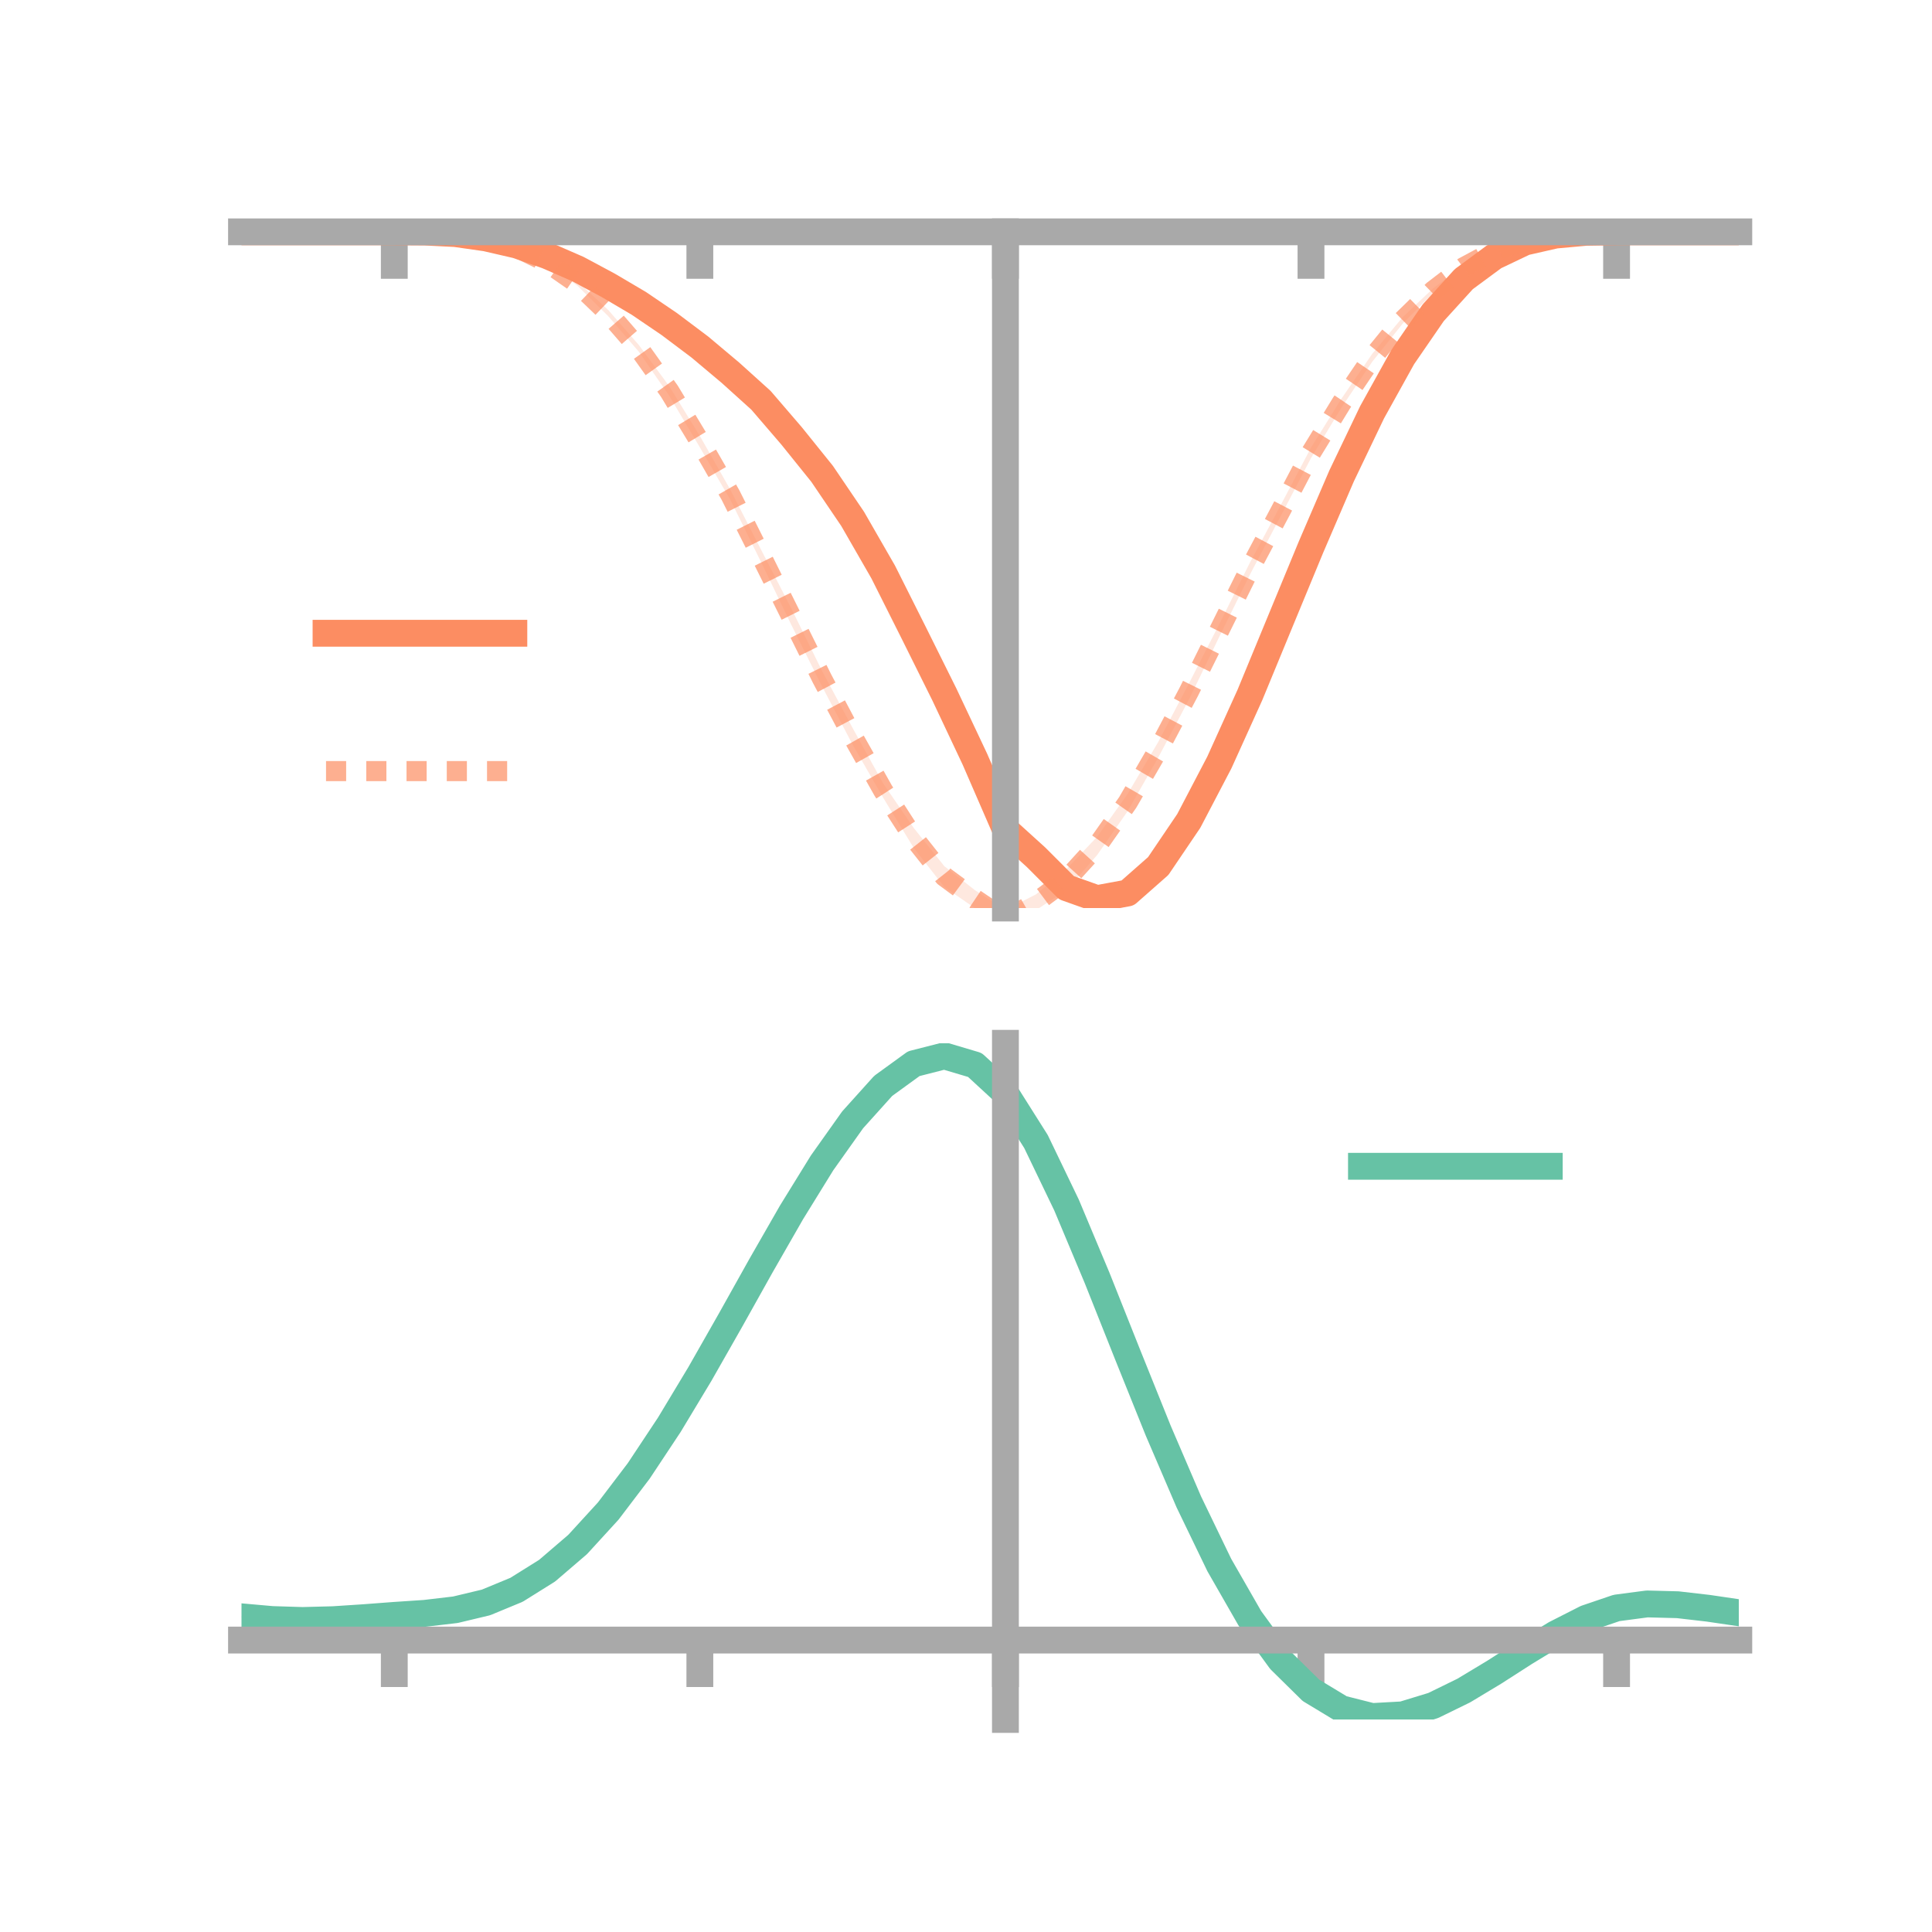 <?xml version="1.0" encoding="utf-8" standalone="no"?>
<!DOCTYPE svg PUBLIC "-//W3C//DTD SVG 1.1//EN"
  "http://www.w3.org/Graphics/SVG/1.1/DTD/svg11.dtd">
<!-- Created with matplotlib (https://matplotlib.org/) -->
<svg height="144pt" version="1.1" viewBox="0 0 144 144" width="144pt" xmlns="http://www.w3.org/2000/svg" xmlns:xlink="http://www.w3.org/1999/xlink">
 <defs>
  <style type="text/css">*{stroke-linecap:butt;stroke-linejoin:round;}</style>
 </defs>
 <g id="figure_1">
  <g id="patch_1">
   <path d="M 0 144 
L 144 144 
L 144 0 
L 0 0 
z
" style="fill:none;"/>
  </g>
  <g id="axes_1">
   <g id="patch_2">
    <path d="M 18 67.68 
L 129.6 67.68 
L 129.6 17.28 
L 18 17.28 
z
" style="fill:none;"/>
   </g>
   <g id="PolyCollection_1">
    <path clip-path="url(#pc4369ccb60)" d="M 18 17.28 
L 18 17.28 
L 20.278 17.28 
L 22.555 17.28 
L 24.833 17.28 
L 27.11 17.28 
L 29.388 17.28 
L 31.665 17.285 
L 33.943 17.379 
L 36.22 17.682 
L 38.498 18.183 
L 40.776 18.937 
L 43.053 19.872 
L 45.331 21.027 
L 47.608 22.37 
L 49.886 23.805 
L 52.163 25.542 
L 54.441 27.449 
L 56.718 29.491 
L 58.996 32.021 
L 61.273 34.825 
L 63.551 38.029 
L 65.829 42.117 
L 68.106 46.596 
L 70.384 51.124 
L 72.661 55.943 
L 74.939 61.184 
L 77.216 63.082 
L 79.494 65.206 
L 81.771 66.278 
L 84.049 65.762 
L 86.327 63.714 
L 88.604 60.456 
L 90.882 56.019 
L 93.159 51.124 
L 95.437 45.743 
L 97.714 40.337 
L 99.992 35.005 
L 102.269 30.386 
L 104.547 26.368 
L 106.824 23.115 
L 109.102 20.654 
L 111.38 19.007 
L 113.657 17.969 
L 115.935 17.489 
L 118.212 17.303 
L 120.49 17.28 
L 122.767 17.28 
L 125.045 17.28 
L 127.322 17.28 
L 129.6 17.28 
L 129.6 17.28 
L 129.6 17.28 
L 127.322 17.28 
L 125.045 17.28 
L 122.767 17.28 
L 120.49 17.28 
L 118.212 17.326 
L 115.935 17.555 
L 113.657 18.111 
L 111.38 19.241 
L 109.102 20.958 
L 106.824 23.508 
L 104.547 26.87 
L 102.269 31.063 
L 99.992 35.955 
L 97.714 41.213 
L 95.437 46.823 
L 93.159 52.479 
L 90.882 57.646 
L 88.604 61.919 
L 86.327 65.386 
L 84.049 67.354 
L 81.771 67.68 
L 79.494 67.133 
L 77.216 64.698 
L 74.939 62.467 
L 72.661 57.219 
L 70.384 52.383 
L 68.106 47.747 
L 65.829 43.151 
L 63.551 39.32 
L 61.273 35.802 
L 58.996 32.949 
L 56.718 30.179 
L 54.441 28.11 
L 52.163 26.19 
L 49.886 24.503 
L 47.608 22.844 
L 45.331 21.503 
L 43.053 20.218 
L 40.776 19.169 
L 38.498 18.338 
L 36.22 17.788 
L 33.943 17.438 
L 31.665 17.305 
L 29.388 17.28 
L 27.11 17.28 
L 24.833 17.28 
L 22.555 17.28 
L 20.278 17.28 
L 18 17.28 
z
" style="fill:#fc8d62;fill-opacity:0.2;"/>
   </g>
   <g id="PolyCollection_2">
    <path clip-path="url(#pc4369ccb60)" d="M 18 17.28 
L 18 17.28 
L 20.278 17.28 
L 22.555 17.28 
L 24.833 17.28 
L 27.11 17.28 
L 29.388 17.28 
L 31.665 17.287 
L 33.943 17.391 
L 36.22 17.721 
L 38.498 18.34 
L 40.776 19.436 
L 43.053 20.988 
L 45.331 23.102 
L 47.608 25.704 
L 49.886 28.793 
L 52.163 32.493 
L 54.441 36.511 
L 56.718 40.955 
L 58.996 45.383 
L 61.273 50.009 
L 63.551 54.264 
L 65.829 58.396 
L 68.106 61.713 
L 70.384 64.561 
L 72.661 66.345 
L 74.939 67.821 
L 77.216 66.661 
L 79.494 64.764 
L 81.771 62.371 
L 84.049 59.172 
L 86.327 55.301 
L 88.604 50.965 
L 90.882 46.505 
L 93.159 41.938 
L 95.437 37.687 
L 97.714 33.364 
L 99.992 29.703 
L 102.269 26.384 
L 104.547 23.64 
L 106.824 21.484 
L 109.102 19.782 
L 111.38 18.58 
L 113.657 17.841 
L 115.935 17.442 
L 118.212 17.297 
L 120.49 17.28 
L 122.767 17.28 
L 125.045 17.28 
L 127.322 17.28 
L 129.6 17.28 
L 129.6 17.28 
L 129.6 17.28 
L 127.322 17.28 
L 125.045 17.28 
L 122.767 17.28 
L 120.49 17.28 
L 118.212 17.32 
L 115.935 17.509 
L 113.657 17.96 
L 111.38 18.802 
L 109.102 20.037 
L 106.824 21.828 
L 104.547 24.121 
L 102.269 26.975 
L 99.992 30.368 
L 97.714 34.144 
L 95.437 38.508 
L 93.159 42.834 
L 90.882 47.455 
L 88.604 52.166 
L 86.327 56.464 
L 84.049 60.459 
L 81.771 63.733 
L 79.494 66.342 
L 77.216 67.835 
L 74.939 69.275 
L 72.661 67.685 
L 70.384 66.112 
L 68.106 63.205 
L 65.829 59.461 
L 63.551 55.505 
L 61.273 51.164 
L 58.996 46.605 
L 56.718 41.876 
L 54.441 37.263 
L 52.163 33.342 
L 49.886 29.509 
L 47.608 26.207 
L 45.331 23.563 
L 43.053 21.308 
L 40.776 19.7 
L 38.498 18.557 
L 36.22 17.827 
L 33.943 17.454 
L 31.665 17.303 
L 29.388 17.28 
L 27.11 17.28 
L 24.833 17.28 
L 22.555 17.28 
L 20.278 17.28 
L 18 17.28 
z
" style="fill:#fc8d62;fill-opacity:0.2;"/>
   </g>
   <g id="matplotlib.axis_1">
    <g id="xtick_1">
     <g id="line2d_1">
      <defs>
       <path d="M 0 0 
L 0 3.5 
" id="md06dec3971" style="stroke:#a9a9a9;stroke-width:2;"/>
      </defs>
      <g>
       <use style="fill:#a9a9a9;stroke:#a9a9a9;stroke-width:2;" x="29.388" xlink:href="#md06dec3971" y="17.28"/>
      </g>
     </g>
    </g>
    <g id="xtick_2">
     <g id="line2d_2">
      <g>
       <use style="fill:#a9a9a9;stroke:#a9a9a9;stroke-width:2;" x="52.163" xlink:href="#md06dec3971" y="17.28"/>
      </g>
     </g>
    </g>
    <g id="xtick_3">
     <g id="line2d_3">
      <g>
       <use style="fill:#a9a9a9;stroke:#a9a9a9;stroke-width:2;" x="74.939" xlink:href="#md06dec3971" y="17.28"/>
      </g>
     </g>
    </g>
    <g id="xtick_4">
     <g id="line2d_4">
      <g>
       <use style="fill:#a9a9a9;stroke:#a9a9a9;stroke-width:2;" x="97.714" xlink:href="#md06dec3971" y="17.28"/>
      </g>
     </g>
    </g>
    <g id="xtick_5">
     <g id="line2d_5">
      <g>
       <use style="fill:#a9a9a9;stroke:#a9a9a9;stroke-width:2;" x="120.49" xlink:href="#md06dec3971" y="17.28"/>
      </g>
     </g>
    </g>
   </g>
   <g id="matplotlib.axis_2"/>
   <g id="line2d_6">
    <path clip-path="url(#pc4369ccb60)" d="M 18 17.28 
L 20.278 17.28 
L 22.555 17.28 
L 24.833 17.28 
L 27.11 17.28 
L 29.388 17.28 
L 31.665 17.295 
L 33.943 17.409 
L 36.22 17.735 
L 38.498 18.26 
L 40.776 19.053 
L 43.053 20.045 
L 45.331 21.265 
L 47.608 22.607 
L 49.886 24.154 
L 52.163 25.866 
L 54.441 27.78 
L 56.718 29.835 
L 58.996 32.485 
L 61.273 35.313 
L 63.551 38.674 
L 65.829 42.634 
L 68.106 47.171 
L 70.384 51.754 
L 72.661 56.581 
L 74.939 61.826 
L 77.216 63.89 
L 79.494 66.169 
L 81.771 66.979 
L 84.049 66.558 
L 86.327 64.55 
L 88.604 61.187 
L 90.882 56.833 
L 93.159 51.802 
L 95.437 46.283 
L 97.714 40.775 
L 99.992 35.48 
L 102.269 30.724 
L 104.547 26.619 
L 106.824 23.311 
L 109.102 20.806 
L 111.38 19.124 
L 113.657 18.04 
L 115.935 17.522 
L 118.212 17.315 
L 120.49 17.28 
L 122.767 17.28 
L 125.045 17.28 
L 127.322 17.28 
L 129.6 17.28 
" style="fill:none;stroke:#fc8d62;stroke-linecap:square;stroke-width:2;"/>
   </g>
   <g id="line2d_7">
    <path clip-path="url(#pc4369ccb60)" d="M 18 17.28 
L 20.278 17.28 
L 22.555 17.28 
L 24.833 17.28 
L 27.11 17.28 
L 29.388 17.28 
L 31.665 17.295 
L 33.943 17.423 
L 36.22 17.774 
L 38.498 18.448 
L 40.776 19.568 
L 43.053 21.148 
L 45.331 23.332 
L 47.608 25.955 
L 49.886 29.151 
L 52.163 32.918 
L 54.441 36.887 
L 56.718 41.415 
L 58.996 45.994 
L 61.273 50.586 
L 63.551 54.884 
L 65.829 58.929 
L 68.106 62.459 
L 70.384 65.336 
L 72.661 67.015 
L 74.939 68.548 
L 77.216 67.248 
L 79.494 65.553 
L 81.771 63.052 
L 84.049 59.815 
L 86.327 55.882 
L 88.604 51.565 
L 90.882 46.98 
L 93.159 42.386 
L 95.437 38.097 
L 97.714 33.754 
L 99.992 30.035 
L 102.269 26.679 
L 104.547 23.88 
L 106.824 21.656 
L 109.102 19.909 
L 111.38 18.691 
L 113.657 17.901 
L 115.935 17.475 
L 118.212 17.309 
L 120.49 17.28 
L 122.767 17.28 
L 125.045 17.28 
L 127.322 17.28 
L 129.6 17.28 
" style="fill:none;stroke:#fc8d62;stroke-dasharray:1.5,1.5;stroke-dashoffset:0;stroke-opacity:0.7;stroke-width:1.5;"/>
   </g>
   <g id="patch_3">
    <path d="M 74.939 67.68 
L 74.939 17.28 
" style="fill:none;stroke:#a9a9a9;stroke-linecap:square;stroke-linejoin:miter;stroke-width:2;"/>
   </g>
   <g id="patch_4">
    <path d="M 129.6 67.68 
L 129.6 17.28 
" style="fill:none;"/>
   </g>
   <g id="patch_5">
    <path d="M 18 17.28 
L 129.6 17.28 
" style="fill:none;stroke:#a9a9a9;stroke-linecap:square;stroke-linejoin:miter;stroke-width:2;"/>
   </g>
   <g id="patch_6">
    <path d="M 18 17.28 
L 129.6 17.28 
" style="fill:none;"/>
   </g>
   <g id="legend_1">
    <g id="line2d_8">
     <path d="M 24.3 47.2 
L 38.3 47.2 
" style="fill:none;stroke:#fc8d62;stroke-linecap:square;stroke-width:2;"/>
    </g>
    <g id="line2d_9"/>
    <g id="text_1">
     <!--   -->
     <g transform="translate(43.9 49.65)scale(0.07 -0.07)">
      <defs>
       <path id="DejaVuSans-32"/>
      </defs>
      <use xlink:href="#DejaVuSans-32"/>
     </g>
    </g>
    <g id="line2d_10">
     <path d="M 24.3 57.474 
L 38.3 57.474 
" style="fill:none;stroke:#fc8d62;stroke-dasharray:1.5,1.5;stroke-dashoffset:0;stroke-opacity:0.7;stroke-width:1.5;"/>
    </g>
    <g id="line2d_11"/>
    <g id="text_2">
     <!--   -->
     <g transform="translate(43.9 59.924)scale(0.07 -0.07)">
      <use xlink:href="#DejaVuSans-32"/>
     </g>
    </g>
   </g>
  </g>
  <g id="axes_2">
   <g id="patch_7">
    <path d="M 18 128.16 
L 129.6 128.16 
L 129.6 77.76 
L 18 77.76 
z
" style="fill:none;"/>
   </g>
   <g id="PolyCollection_3">
    <path clip-path="url(#pfacdfdc633)" d="M 18 120.549 
L 18 120.467 
L 20.278 120.679 
L 22.555 120.75 
L 24.833 120.684 
L 27.11 120.526 
L 29.388 120.346 
L 31.665 120.188 
L 33.943 119.914 
L 36.22 119.364 
L 38.498 118.411 
L 40.776 116.965 
L 43.053 114.975 
L 45.331 112.431 
L 47.608 109.366 
L 49.886 105.847 
L 52.163 101.975 
L 54.441 97.879 
L 56.718 93.714 
L 58.996 89.653 
L 61.273 85.887 
L 63.551 82.613 
L 65.829 80.034 
L 68.106 78.351 
L 70.384 77.76 
L 72.661 78.447 
L 74.939 80.58 
L 77.216 84.239 
L 79.494 89.042 
L 81.771 94.552 
L 84.049 100.359 
L 86.327 106.106 
L 88.604 111.492 
L 90.882 116.284 
L 93.159 120.314 
L 95.437 123.481 
L 97.714 125.749 
L 99.992 127.138 
L 102.269 127.72 
L 104.547 127.604 
L 106.824 126.922 
L 109.102 125.827 
L 111.38 124.479 
L 113.657 123.042 
L 115.935 121.675 
L 118.212 120.531 
L 120.49 119.761 
L 122.767 119.465 
L 125.045 119.53 
L 127.322 119.804 
L 129.6 120.151 
L 129.6 120.259 
L 129.6 120.259 
L 127.322 119.937 
L 125.045 119.684 
L 122.767 119.631 
L 120.49 119.935 
L 118.212 120.715 
L 115.935 121.887 
L 113.657 123.298 
L 111.38 124.785 
L 109.102 126.181 
L 106.824 127.315 
L 104.547 128.024 
L 102.269 128.16 
L 99.992 127.594 
L 97.714 126.232 
L 95.437 124.015 
L 93.159 120.933 
L 90.882 117.022 
L 88.604 112.377 
L 86.327 107.156 
L 84.049 101.583 
L 81.771 95.946 
L 79.494 90.594 
L 77.216 85.926 
L 74.939 82.371 
L 72.661 80.304 
L 70.384 79.64 
L 68.106 80.213 
L 65.829 81.837 
L 63.551 84.319 
L 61.273 87.463 
L 58.996 91.074 
L 56.718 94.961 
L 54.441 98.942 
L 52.163 102.851 
L 49.886 106.545 
L 47.608 109.901 
L 45.331 112.827 
L 43.053 115.261 
L 40.776 117.176 
L 38.498 118.579 
L 36.22 119.509 
L 33.943 120.047 
L 31.665 120.31 
L 29.388 120.456 
L 27.11 120.62 
L 24.833 120.76 
L 22.555 120.811 
L 20.278 120.742 
L 18 120.549 
z
" style="fill:#66c2a5;fill-opacity:0.2;"/>
   </g>
   <g id="matplotlib.axis_3">
    <g id="xtick_6">
     <g id="line2d_12">
      <g>
       <use style="fill:#a9a9a9;stroke:#a9a9a9;stroke-width:2;" x="29.388" xlink:href="#md06dec3971" y="122.24"/>
      </g>
     </g>
    </g>
    <g id="xtick_7">
     <g id="line2d_13">
      <g>
       <use style="fill:#a9a9a9;stroke:#a9a9a9;stroke-width:2;" x="52.163" xlink:href="#md06dec3971" y="122.24"/>
      </g>
     </g>
    </g>
    <g id="xtick_8">
     <g id="line2d_14">
      <g>
       <use style="fill:#a9a9a9;stroke:#a9a9a9;stroke-width:2;" x="74.939" xlink:href="#md06dec3971" y="122.24"/>
      </g>
     </g>
    </g>
    <g id="xtick_9">
     <g id="line2d_15">
      <g>
       <use style="fill:#a9a9a9;stroke:#a9a9a9;stroke-width:2;" x="97.714" xlink:href="#md06dec3971" y="122.24"/>
      </g>
     </g>
    </g>
    <g id="xtick_10">
     <g id="line2d_16">
      <g>
       <use style="fill:#a9a9a9;stroke:#a9a9a9;stroke-width:2;" x="120.49" xlink:href="#md06dec3971" y="122.24"/>
      </g>
     </g>
    </g>
   </g>
   <g id="matplotlib.axis_4"/>
   <g id="line2d_17">
    <path clip-path="url(#pfacdfdc633)" d="M 18 120.508 
L 20.278 120.71 
L 22.555 120.781 
L 24.833 120.722 
L 27.11 120.573 
L 29.388 120.401 
L 31.665 120.249 
L 33.943 119.981 
L 36.22 119.437 
L 38.498 118.495 
L 40.776 117.071 
L 43.053 115.118 
L 45.331 112.629 
L 47.608 109.633 
L 49.886 106.196 
L 52.163 102.413 
L 54.441 98.41 
L 56.718 94.337 
L 58.996 90.364 
L 61.273 86.675 
L 63.551 83.466 
L 65.829 80.935 
L 68.106 79.282 
L 70.384 78.7 
L 72.661 79.376 
L 74.939 81.476 
L 77.216 85.082 
L 79.494 89.818 
L 81.771 95.249 
L 84.049 100.971 
L 86.327 106.631 
L 88.604 111.935 
L 90.882 116.653 
L 93.159 120.623 
L 95.437 123.748 
L 97.714 125.99 
L 99.992 127.366 
L 102.269 127.94 
L 104.547 127.814 
L 106.824 127.118 
L 109.102 126.004 
L 111.38 124.632 
L 113.657 123.17 
L 115.935 121.781 
L 118.212 120.623 
L 120.49 119.848 
L 122.767 119.548 
L 125.045 119.607 
L 127.322 119.87 
L 129.6 120.205 
" style="fill:none;stroke:#66c2a5;stroke-linecap:square;stroke-width:2;"/>
   </g>
   <g id="patch_8">
    <path d="M 74.939 128.16 
L 74.939 77.76 
" style="fill:none;stroke:#a9a9a9;stroke-linecap:square;stroke-linejoin:miter;stroke-width:2;"/>
   </g>
   <g id="patch_9">
    <path d="M 129.6 128.16 
L 129.6 77.76 
" style="fill:none;"/>
   </g>
   <g id="patch_10">
    <path d="M 18 122.24 
L 129.6 122.24 
" style="fill:none;stroke:#a9a9a9;stroke-linecap:square;stroke-linejoin:miter;stroke-width:2;"/>
   </g>
   <g id="patch_11">
    <path d="M 18 77.76 
L 129.6 77.76 
" style="fill:none;"/>
   </g>
   <g id="legend_2">
    <g id="line2d_18">
     <path d="M 101.475 86.929 
L 115.475 86.929 
" style="fill:none;stroke:#66c2a5;stroke-linecap:square;stroke-width:2;"/>
    </g>
    <g id="line2d_19"/>
    <g id="text_3">
     <!--   -->
     <g transform="translate(121.075 89.379)scale(0.07 -0.07)">
      <use xlink:href="#DejaVuSans-32"/>
     </g>
    </g>
   </g>
  </g>
 </g>
 <defs>
  <clipPath id="pc4369ccb60">
   <rect height="50.4" width="111.6" x="18" y="17.28"/>
  </clipPath>
  <clipPath id="pfacdfdc633">
   <rect height="50.4" width="111.6" x="18" y="77.76"/>
  </clipPath>
 </defs>
</svg>
